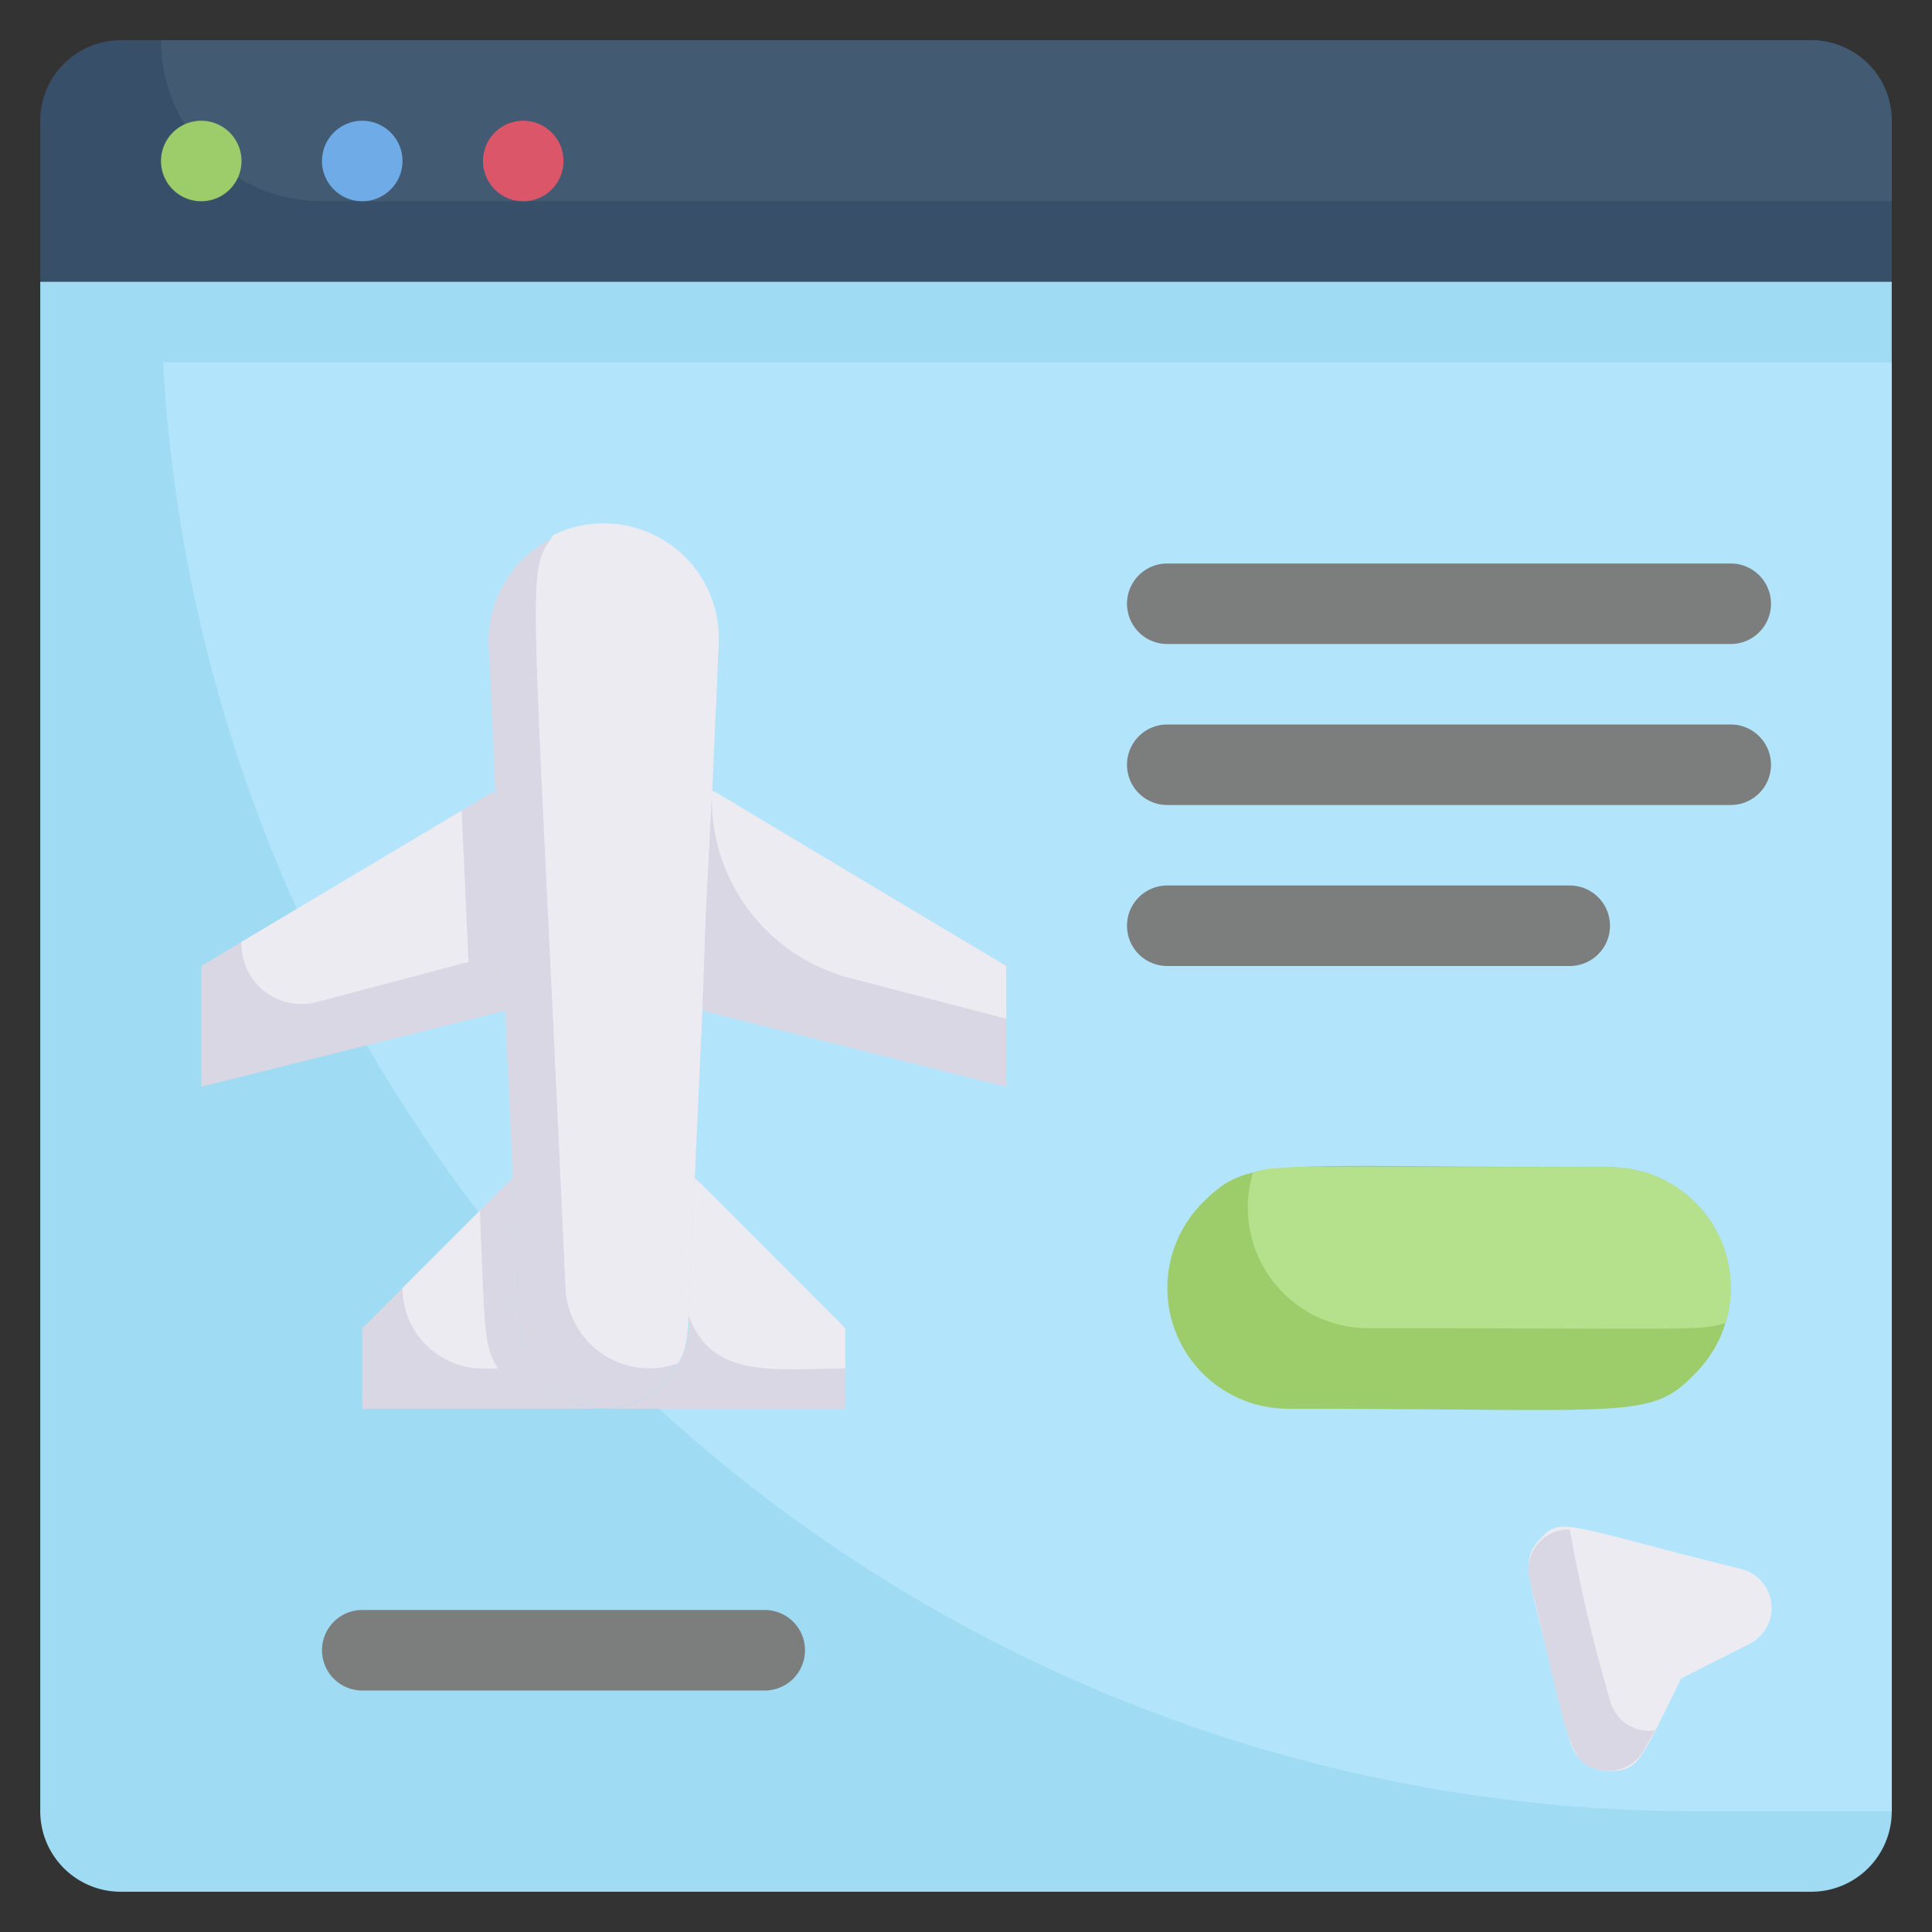 <svg xmlns="http://www.w3.org/2000/svg" viewBox="0 0 48 48"><rect x="0" y="0" width="48" height="48" fill="#333333" stroke="none"/><defs><style>.cls-1{fill:#374f68;}.cls-2{fill:#425b72;}.cls-3{fill:#9fdbf3;}.cls-4{fill:#b2e5fb;}.cls-5{fill:#9dcc6b;}.cls-6{fill:#6fabe6;}.cls-7{fill:#db5669;}.cls-8{fill:#dad7e5;}.cls-9{fill:#edebf2;}.cls-10{fill:#7c7d7d;}.cls-11{fill:#b5e08c;}</style></defs><title>booking weebsite</title><g id="booking_weebsite" data-name="booking weebsite"><path class="cls-1" d="M47,3V7H1V3A2,2,0,0,1,3,1H45A2,2,0,0,1,47,3Z"/><path class="cls-2" d="M47,3V5H8A4,4,0,0,1,4,1H45A2,2,0,0,1,47,3Z"/><path class="cls-3" d="M47,7V45a2,2,0,0,1-2,2H3a2,2,0,0,1-2-2V7Z"/><path class="cls-4" d="M47,9V45H42A38.12,38.12,0,0,1,4.05,9Z"/><path class="cls-5" d="M6,4A1,1,0,0,0,4,4,1,1,0,0,0,6,4Z"/><path class="cls-6" d="M10,4A1,1,0,0,0,8,4,1,1,0,0,0,10,4Z"/><path class="cls-7" d="M14,4a1,1,0,0,0-2,0A1,1,0,0,0,14,4Z"/><path class="cls-8" d="M17.86,15.86c0,.15-.49,11.05-.6,13.4-.18,4.05-.12,4.07-.41,4.61A2.09,2.09,0,0,1,12.91,33c-.45-9.93-.56-12.41-.77-17a2.86,2.86,0,1,1,5.72-.14Z"/><path class="cls-9" d="M17.86,15.86c0,.15-.49,11.05-.6,13.4-.18,4.05-.12,4.07-.41,4.61A2.09,2.09,0,0,1,14.05,32c-.83-18.36-1-17.67-.3-18.71A2.86,2.86,0,0,1,17.86,15.86Z"/><path class="cls-8" d="M12.55,25.11,5,27V24l7.22-4.31C12.35,19.69,12.3,19.12,12.55,25.11Z"/><path class="cls-9" d="M11.64,23.9l-3.79,1A1.49,1.49,0,0,1,6,23.4l5.47-3.26Z"/><path class="cls-8" d="M25,24v3l-7.55-1.89c.09-2.22,0-.92.24-5.42C17.83,19.69,17.27,19.39,25,24Z"/><path class="cls-9" d="M25,24v1.31l-3.84-1a4.59,4.59,0,0,1-3.47-4.66C17.83,19.69,17.27,19.39,25,24Z"/><path class="cls-8" d="M15,35H9V33l3.74-3.74L12.91,33A2.11,2.11,0,0,0,15,35Z"/><path class="cls-9" d="M12.37,34H12a2,2,0,0,1-2-2l1.92-1.92C12.05,33,12,33.4,12.37,34Z"/><path class="cls-8" d="M21,33v2H15a2.12,2.12,0,0,0,2.1-2.34c.17-3.75.16-3.37.16-3.4Z"/><path class="cls-10" d="M43,16H29a1,1,0,0,1,0-2H43A1,1,0,0,1,43,16Z"/><path class="cls-10" d="M43,20H29a1,1,0,0,1,0-2H43A1,1,0,0,1,43,20Z"/><path class="cls-10" d="M39,24H29a1,1,0,0,1,0-2H39A1,1,0,0,1,39,24Z"/><path class="cls-5" d="M42.12,34.12C41,35.29,40.55,35,32,35a3,3,0,0,1-2.12-5.12C31.05,28.71,31.48,29,40,29A3,3,0,0,1,42.12,34.12Z"/><path class="cls-11" d="M42.87,32.87c-.68.2-.57.13-8.87.13a3,3,0,0,1-2.87-3.87c.68-.2.57-.13,8.87-.13A3,3,0,0,1,42.87,32.87Z"/><path class="cls-10" d="M19,42H9a1,1,0,0,1,0-2H19A1,1,0,0,1,19,42Z"/><path class="cls-9" d="M40,44a1,1,0,0,1-1-.76c-1.05-4.22-1.27-4.41-.74-5s.65-.33,5,.74a1,1,0,0,1,.21,1.86l-1.7.86C40.77,43.7,40.74,44,40,44Z"/><path class="cls-8" d="M41,43a1,1,0,0,1-1-.76A40.42,40.42,0,0,1,39,38a1,1,0,0,0-1,1.24c1,4.08.94,4.65,1.86,4.75a1,1,0,0,0,1-.54C41.19,42.85,41.16,43,41,43Z"/><path class="cls-9" d="M21,33v1c-1.74,0-3.33.29-3.9-1.34l.15-3.29C17.27,29.22,16.76,28.76,21,33Z"/></g></svg>